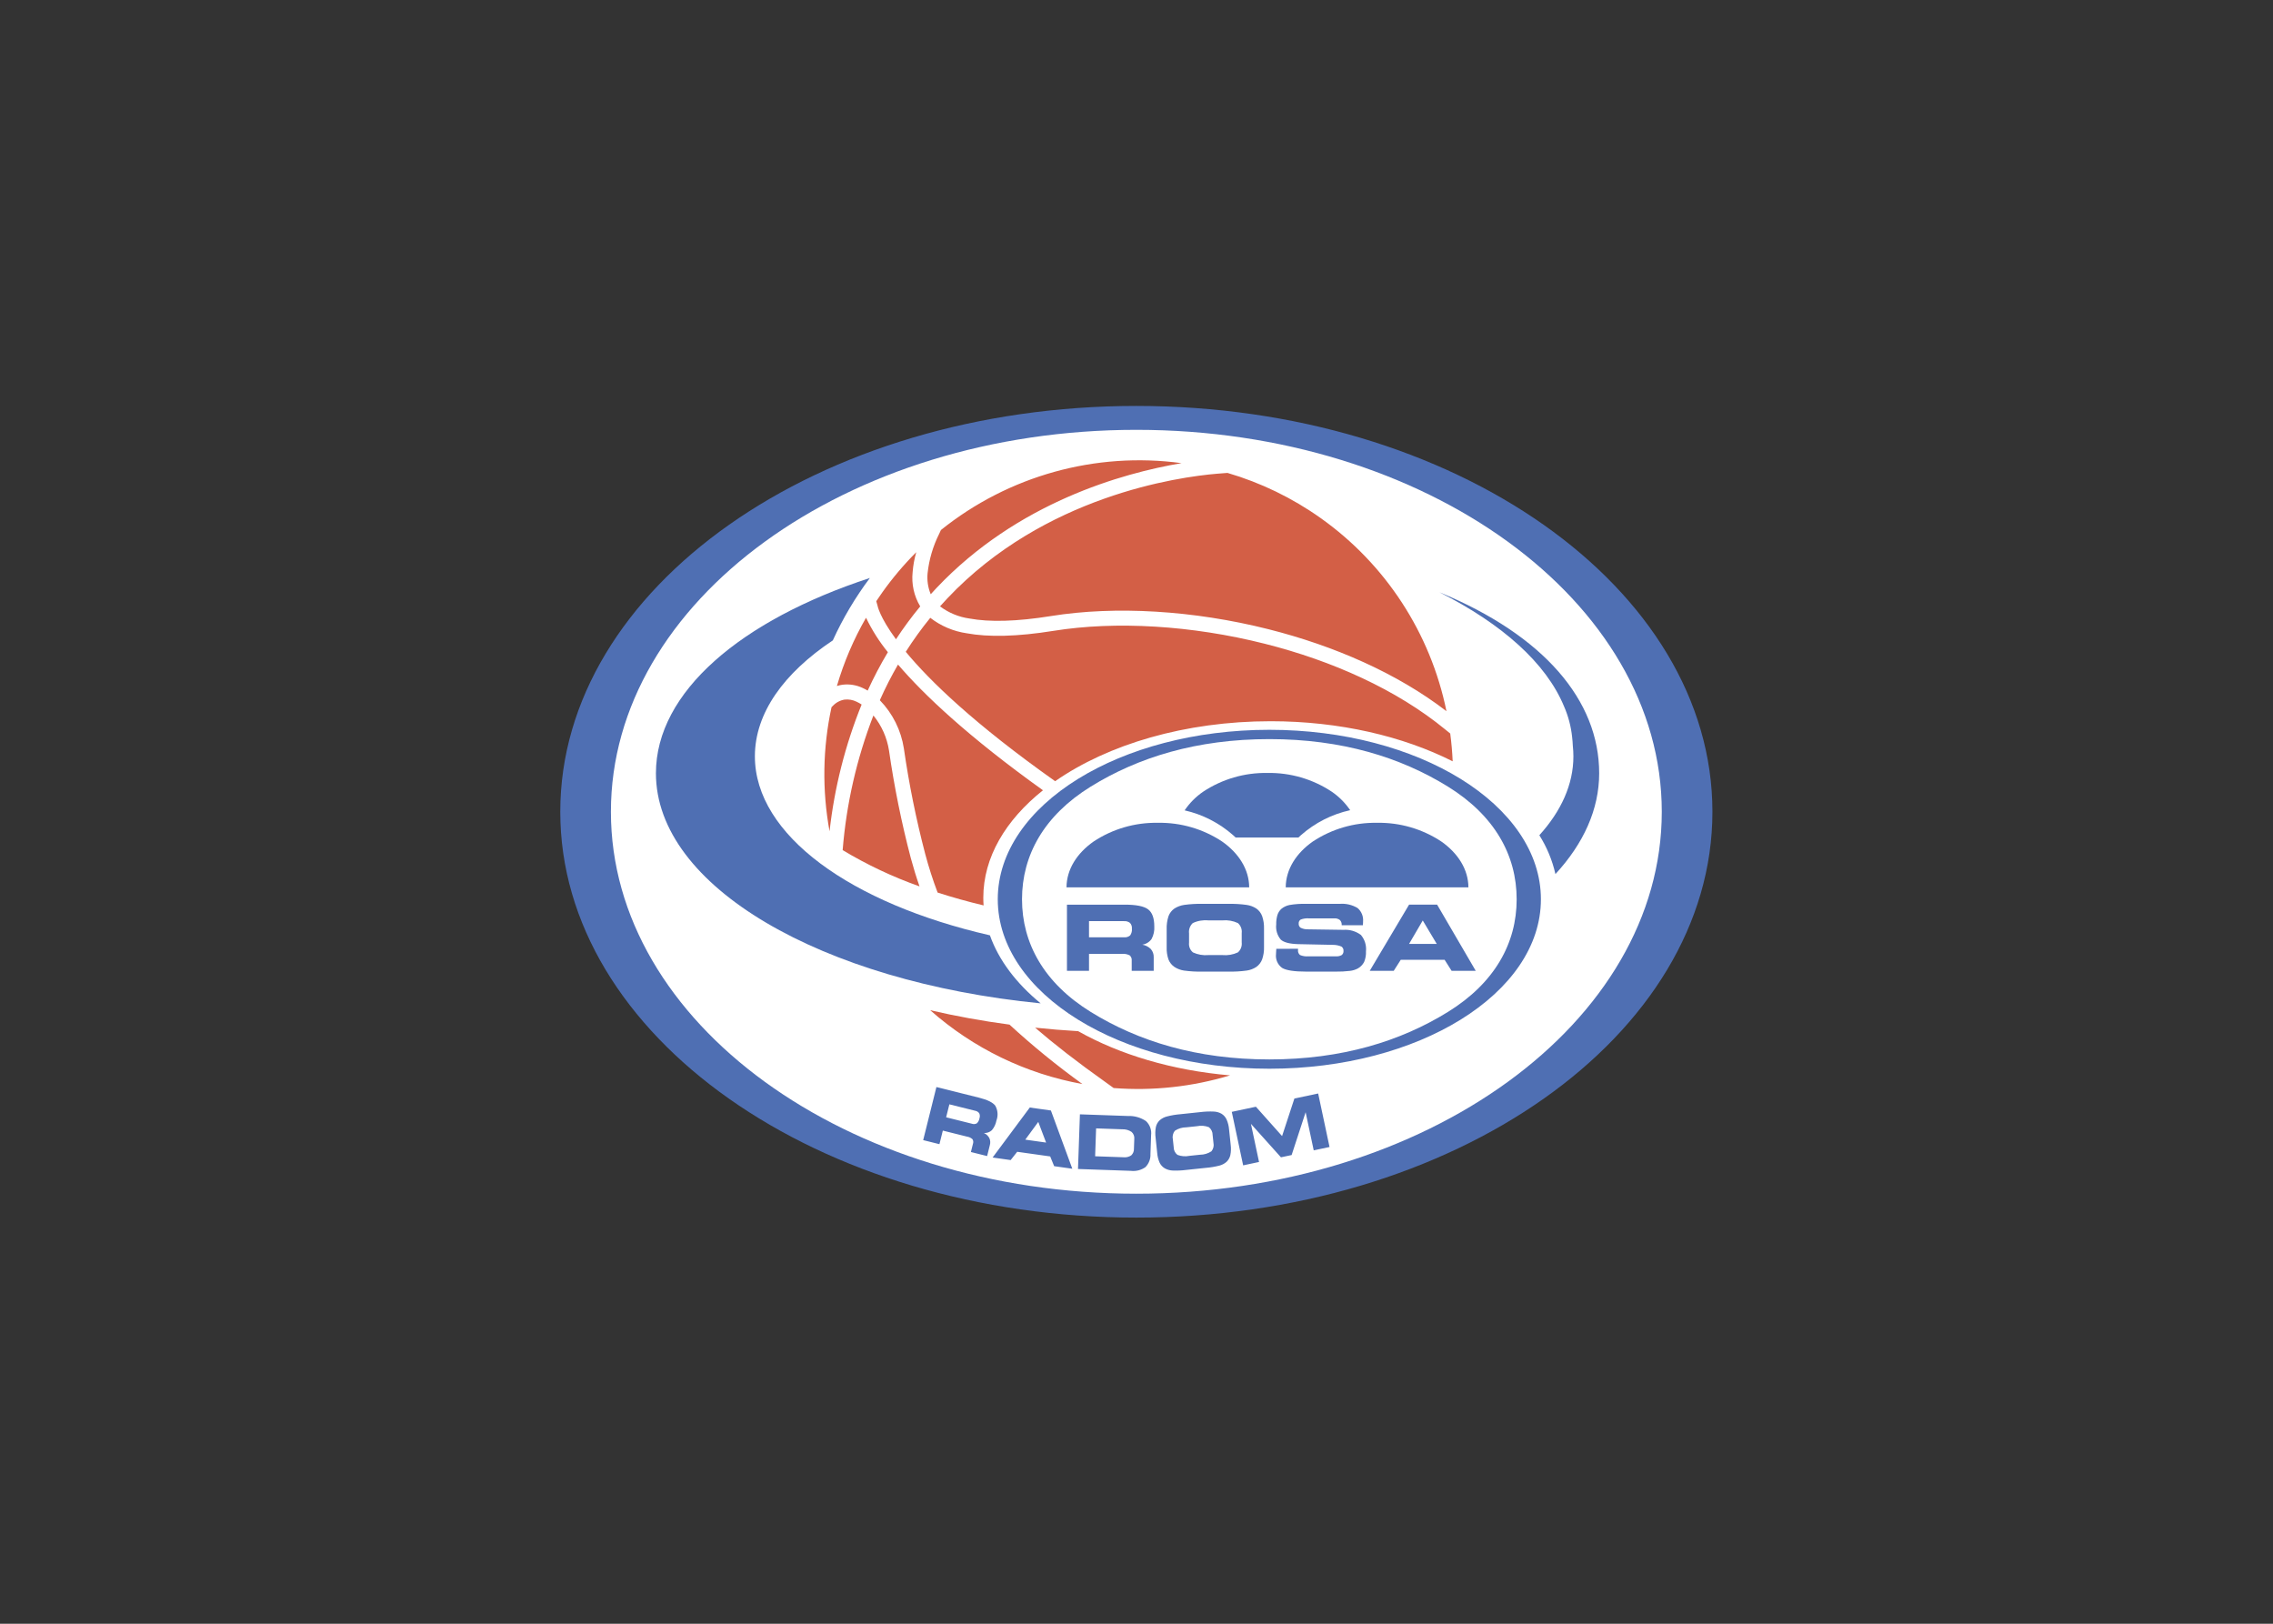 <svg clip-rule="evenodd" fill-rule="evenodd" stroke-linejoin="round" stroke-miterlimit="2" viewBox="0 0 560 400" xmlns="http://www.w3.org/2000/svg"><rect x="0" y="0" width="560" height="400" fill="#333333" stroke="none"/><g transform="matrix(1.139 0 0 1.139 138.034 100)"><path d="m124.608 2.742c66.658 0 120.715 38.078 120.715 85.031 0 46.954-54.057 85.032-120.715 85.032s-120.715-38.078-120.715-85.032c0-46.953 54.057-85.031 120.715-85.031z" fill="#fff"/><path d="m124.608 0c68.807 0 124.608 39.306 124.608 87.773 0 48.468-55.801 87.773-124.608 87.773-68.808 0-124.608-39.305-124.608-87.773s55.8-87.773 124.608-87.773zm0 5.168c62.759 0 113.653 36.991 113.653 82.605s-50.895 82.605-113.653 82.605c-62.759 0-113.654-36.991-113.654-82.605s50.895-82.605 113.654-82.605z" fill="#4f6fb3"/><path d="m89.738 152.439-5.574-1.39-.699 2.805 5.573 1.39c.35.129.739.099 1.065-.081.312-.297.515-.689.577-1.114.121-.348.101-.729-.054-1.062-.21-.295-.531-.493-.888-.548zm.844-2.828c1.821.454 2.992 1.033 3.514 1.737.555.975.647 2.149.25 3.198-.141.775-.482 1.5-.99 2.101-.463.43-1.084.649-1.713.604.5.23.912.618 1.172 1.103.216.483.251 1.028.101 1.535l-.585 2.35-3.508-.875.436-1.75c.127-.332.095-.705-.086-1.011-.332-.307-.749-.506-1.197-.569l-5.228-1.304-.733 2.937-3.515-.877 2.862-11.478zm10.003 9.076 4.502.633-1.692-4.467zm-3.164 4.417-3.903-.549 8.044-10.816 4.563.642 4.632 12.597-3.926-.552-.859-2.109-7.136-1.003zm24.144-6.655-5.662-.198-.211 6.033 6.115.214c.597.071 1.2-.075 1.699-.41.398-.374.611-.905.582-1.451l.073-2.079c.068-.582-.155-1.163-.594-1.551-.592-.393-1.293-.588-2.002-.558zm1.205-2.876c1.384-.063 2.752.318 3.904 1.087.847.78 1.266 1.923 1.125 3.065l-.141 4.063c.057 1.058-.337 2.092-1.085 2.844-.916.651-2.043.937-3.159.801l-11.427-.399.413-11.823zm12.652 11.661c-1.007.131-2.024.175-3.038.131-.57-.033-1.125-.194-1.624-.473-.484-.287-.873-.711-1.117-1.219-.297-.678-.475-1.401-.528-2.14l-.337-3.206c-.11-.788-.092-1.588.053-2.37.123-.564.414-1.077.836-1.471.437-.376.954-.65 1.511-.799.97-.254 1.961-.422 2.961-.502l4.229-.445c1.001-.129 2.011-.172 3.019-.126.576.027 1.138.188 1.641.468.486.3.87.738 1.104 1.258.298.69.479 1.423.536 2.172l.345 3.28c.101.746.076 1.503-.073 2.241-.125.554-.409 1.06-.818 1.455-.43.379-.943.653-1.497.801-.981.253-1.981.421-2.991.502zm.664-3.042 2.282-.24c.881-.004 1.742-.262 2.48-.743.423-.512.584-1.193.436-1.841l-.175-1.667c.011-.664-.289-1.296-.81-1.709-.821-.317-1.718-.391-2.58-.211l-2.297.241c-.889-.001-1.758.261-2.499.751-.414.538-.565 1.234-.412 1.895l.173 1.637c-.01.657.295 1.281.819 1.678.824.313 1.72.386 2.583.209zm15.06 1.327-3.435.73-2.46-11.571 5.216-1.109 5.663 6.349 2.661-8.118 5.143-1.094 2.46 11.572-3.419.727-1.753-8.245-3.027 9.261-2.308.49-6.494-7.237z" fill="#4f6fb3"/><path d="m164.468 24.249c14.045 9.956 23.782 24.899 27.218 41.769-10.689-8.221-24.337-14.152-38.486-17.723-16.233-4.097-33.154-5.083-47.028-2.854-7.492 1.204-13.335 1.335-17.658.538-2.312-.322-4.505-1.228-6.37-2.631.529-.595 1.063-1.178 1.603-1.749 20.96-22.161 49.841-26.231 58.356-26.94.792-.067 1.53-.124 2.218-.173 7.211 2.112 14.02 5.412 20.147 9.763zm28.034 46.596c.264 1.996.44 4.002.529 6.017-10.733-5.414-24.451-8.671-39.369-8.671-18.532 0-35.213 5.027-46.617 12.973-17.558-12.431-27.122-21.714-32.312-27.988 1.621-2.552 3.392-5.006 5.302-7.35 2.295 1.775 5.011 2.928 7.883 3.345 4.68.862 10.896.74 18.772-.526 13.455-2.163 29.902-1.196 45.714 2.795 14.535 3.667 28.51 9.892 39.088 18.59.341.28.677.552 1.009.815zm-47.622 73.942c-8.15 2.467-16.689 3.396-25.18 2.74-.532-.392-1.079-.788-1.641-1.187-6.351-4.504-11.355-8.421-15.35-11.872 3.059.321 6.163.574 9.315.76 8.946 5.046 20.298 8.481 32.856 9.559zm-63.258-39.539c-1.034-2.726-1.927-5.504-2.675-8.322-1.972-7.521-3.516-15.147-4.623-22.842-.606-3.924-2.417-7.564-5.18-10.414l-.022-.023c1.174-2.637 2.487-5.21 3.934-7.709 5.527 6.445 15.037 15.494 31.355 27.188-8.086 6.445-12.906 14.508-12.906 23.242 0 .556.024 1.11.062 1.661-3.446-.825-6.761-1.751-9.945-2.781zm31.317 41.411c-12.227-2.209-23.617-7.732-32.922-15.967 5.474 1.276 11.21 2.323 17.155 3.117 4.997 4.591 10.262 8.882 15.767 12.85zm-51.857-50.59c.797-9.976 3.037-19.784 6.649-29.118 1.78 2.181 2.946 4.798 3.377 7.579 1.129 7.832 2.701 15.594 4.71 23.247.599 2.206 1.219 4.22 1.89 6.135-5.792-2.049-11.362-4.677-16.626-7.843zm-2.835-4.072c-1.632-8.888-1.487-18.011.426-26.843.092-.091.184-.182.277-.275.673-.721 1.565-1.201 2.538-1.364.888-.099 1.786.057 2.589.449.385.176.756.383 1.107.619-3.553 8.778-5.887 18.002-6.937 27.414zm1.589-31.421c1.506-5.156 3.622-10.113 6.303-14.766 1.277 2.66 2.863 5.16 4.724 7.449-1.609 2.686-3.067 5.46-4.367 8.309-.349-.21-.71-.399-1.081-.567-1.361-.646-2.879-.889-4.374-.702-.409.057-.812.149-1.205.277zm8.515-18.345c.409-.619.83-1.234 1.263-1.844 2.211-3.119 4.682-6.046 7.385-8.75-.406 1.407-.669 2.852-.783 4.312-.271 2.582.306 5.184 1.642 7.409-1.877 2.271-3.627 4.644-5.243 7.108-3.565-4.859-3.987-7.25-3.992-7.273l-.029-.114zm13.992-15.397c14.625-11.744 33.452-16.976 52.039-14.461-12.832 2.17-35.53 8.53-53.001 27.003-.419.443-.835.893-1.248 1.35-.597-1.439-.83-3.003-.679-4.553.321-2.97 1.172-5.86 2.513-8.53.127-.273.252-.542.376-.809z" fill="#d35f46"/><g fill="#4f6fb3"><path d="m215.258 101.251c6.093-6.612 9.462-14.008 9.462-21.806 0-15.729-11.941-29.824-34.556-39.147 13.527 6.824 23.067 15.296 26.943 24.652.927 2.112 1.521 4.354 1.761 6.648.076.636.126 1.276.151 1.918.083.752.125 1.508.125 2.265.001 6.061-2.631 11.833-7.365 17.066 1.628 2.584 2.805 5.426 3.479 8.404zm-122.325 13.247c-29.999-6.866-50.836-21.651-50.836-38.717 0-9.353 6.262-18.019 16.856-25.074 2.178-4.774 4.866-9.3 8.015-13.498-27.863 9.116-46.277 24.656-46.277 42.236 0 24.533 35.858 45.096 83.222 49.766-5.247-4.298-9.054-9.294-10.98-14.713z"/><path d="m153.375 70.045c16.137 0 30.765 4.056 41.369 10.611 10.733 6.636 17.372 15.841 17.372 26.042s-6.639 19.406-17.372 26.042c-10.603 6.555-25.232 10.61-41.37 10.61-16.137 0-30.766-4.055-41.369-10.61-10.733-6.636-17.372-15.841-17.372-26.042s6.639-19.406 17.372-26.042c10.603-6.555 25.232-10.61 41.37-10.611zm38.628 12.285c-10.266-6.346-22.929-10.272-38.629-10.272-15.699 0-28.362 3.926-38.628 10.272-10.136 6.267-14.869 14.885-14.869 24.368s4.733 18.101 14.869 24.368c10.266 6.346 22.929 10.272 38.629 10.272 15.699 0 28.362-3.926 38.628-10.272 10.136-6.267 14.869-14.885 14.869-24.368s-4.733-18.101-14.869-24.368z"/><path d="m152.969 79.38c4.941-.089 9.795 1.326 13.914 4.057 1.563 1.072 2.912 2.427 3.977 3.994-3.939.867-7.594 2.72-10.621 5.384-.193.172-.383.348-.57.526h-13.586c-.187-.178-.377-.354-.571-.526-2.984-2.628-6.581-4.466-10.459-5.347 1.069-1.583 2.426-2.95 4.001-4.031 4.12-2.731 8.973-4.146 13.915-4.057z"/><path d="m129.26 90.161c4.941-.089 9.795 1.327 13.914 4.057 3.593 2.526 5.822 6.025 5.843 9.904-6.906 0-29.873 0-39.515 0 .021-3.879 2.25-7.378 5.843-9.904 4.12-2.73 8.973-4.146 13.915-4.057z"/><path d="m176.678 90.161c4.941-.089 9.795 1.327 13.914 4.057 3.594 2.526 5.822 6.025 5.843 9.904-6.905 0-29.872 0-39.515 0 .021-3.879 2.25-7.378 5.843-9.904 4.12-2.73 8.973-4.146 13.915-4.057z"/><path d="m121.93 111.43h-7.562v3.496h7.562c.482.052.965-.095 1.336-.406.3-.43.436-.954.382-1.476.041-.449-.107-.894-.408-1.23-.372-.288-.84-.425-1.31-.384zm.179-3.565c2.471 0 4.151.337 5.041 1.011.893.672 1.339 1.898 1.339 3.679.065.956-.141 1.912-.596 2.755-.477.654-1.196 1.09-1.996 1.21.7.117 1.347.45 1.85.951.423.49.644 1.124.617 1.772v2.928h-4.759v-2.181c.053-.434-.109-.867-.432-1.161-.529-.265-1.122-.375-1.711-.318h-7.094v3.66h-4.77v-14.306zm16.806 14.48c-1.336.031-2.672-.045-3.995-.226-.734-.109-1.437-.373-2.061-.774-.584-.393-1.036-.953-1.296-1.607-.293-.848-.427-1.744-.396-2.641v-3.899c-.035-.964.099-1.926.396-2.843.249-.676.702-1.257 1.296-1.663.634-.402 1.346-.664 2.089-.771 1.307-.182 2.627-.259 3.946-.229h5.598c1.328-.029 2.655.047 3.971.229.742.103 1.454.366 2.085.771.583.408 1.026.985 1.271 1.653.294.861.431 1.769.403 2.679l.001 3.988c.029.913-.108 1.823-.404 2.686-.249.664-.692 1.238-1.271 1.647-.626.406-1.333.67-2.071.774-1.32.18-2.653.256-3.985.226zm1.289-3.575h3.021c1.148.108 2.304-.092 3.349-.58.614-.539.923-1.348.825-2.158v-2.027c.098-.811-.211-1.62-.825-2.158-1.045-.489-2.201-.689-3.349-.581h-3.042c-1.157-.115-2.324.088-3.375.587-.606.572-.904 1.401-.799 2.227v1.991c-.096.803.222 1.603.842 2.122 1.048.483 2.204.682 3.353.577zm14.679-1.354 4.695-.01v.259c-.053.413.109.825.428 1.092.568.24 1.186.337 1.8.282h5.973c.437.037.875-.059 1.257-.275.27-.219.413-.56.378-.906.031-.363-.135-.717-.435-.924-.59-.253-1.226-.38-1.868-.374l-7.469-.155c-1.871-.049-3.135-.376-3.792-.98-.767-.913-1.124-2.102-.989-3.286-.019-.685.069-1.369.261-2.027.159-.508.448-.965.839-1.325.513-.426 1.124-.717 1.778-.846 1.18-.202 2.377-.286 3.574-.249h7.263c1.357-.113 2.716.202 3.884.901.847.727 1.291 1.821 1.189 2.932 0 .089-.003.184-.007.289-.004.102-.014.269-.036.499l-4.581-.001v-.059c.029-.395-.114-.784-.392-1.065-.335-.261-.756-.387-1.179-.355h-5.48c-.615-.049-1.233.036-1.811.25-.301.183-.472.524-.439.876-.03.344.12.68.396.888.455.233.958.353 1.468.351l7.826.115c1.349-.095 2.687.298 3.771 1.105.829.984 1.224 2.265 1.092 3.545.039.789-.099 1.577-.403 2.306-.307.585-.777 1.069-1.353 1.394-.532.278-1.111.456-1.707.524-1.034.123-2.076.176-3.117.158h-6.341c-2.599 0-4.339-.268-5.22-.803-.95-.682-1.456-1.831-1.318-2.992 0-.085.007-.223.018-.419.011-.194.025-.433.047-.715zm28.718-1.066h5.983l-3.024-5.064zm-3.318 5.821h-5.188l8.506-14.306h6.066l8.348 14.306h-5.22l-1.507-2.381h-9.487z"/></g></g></svg>